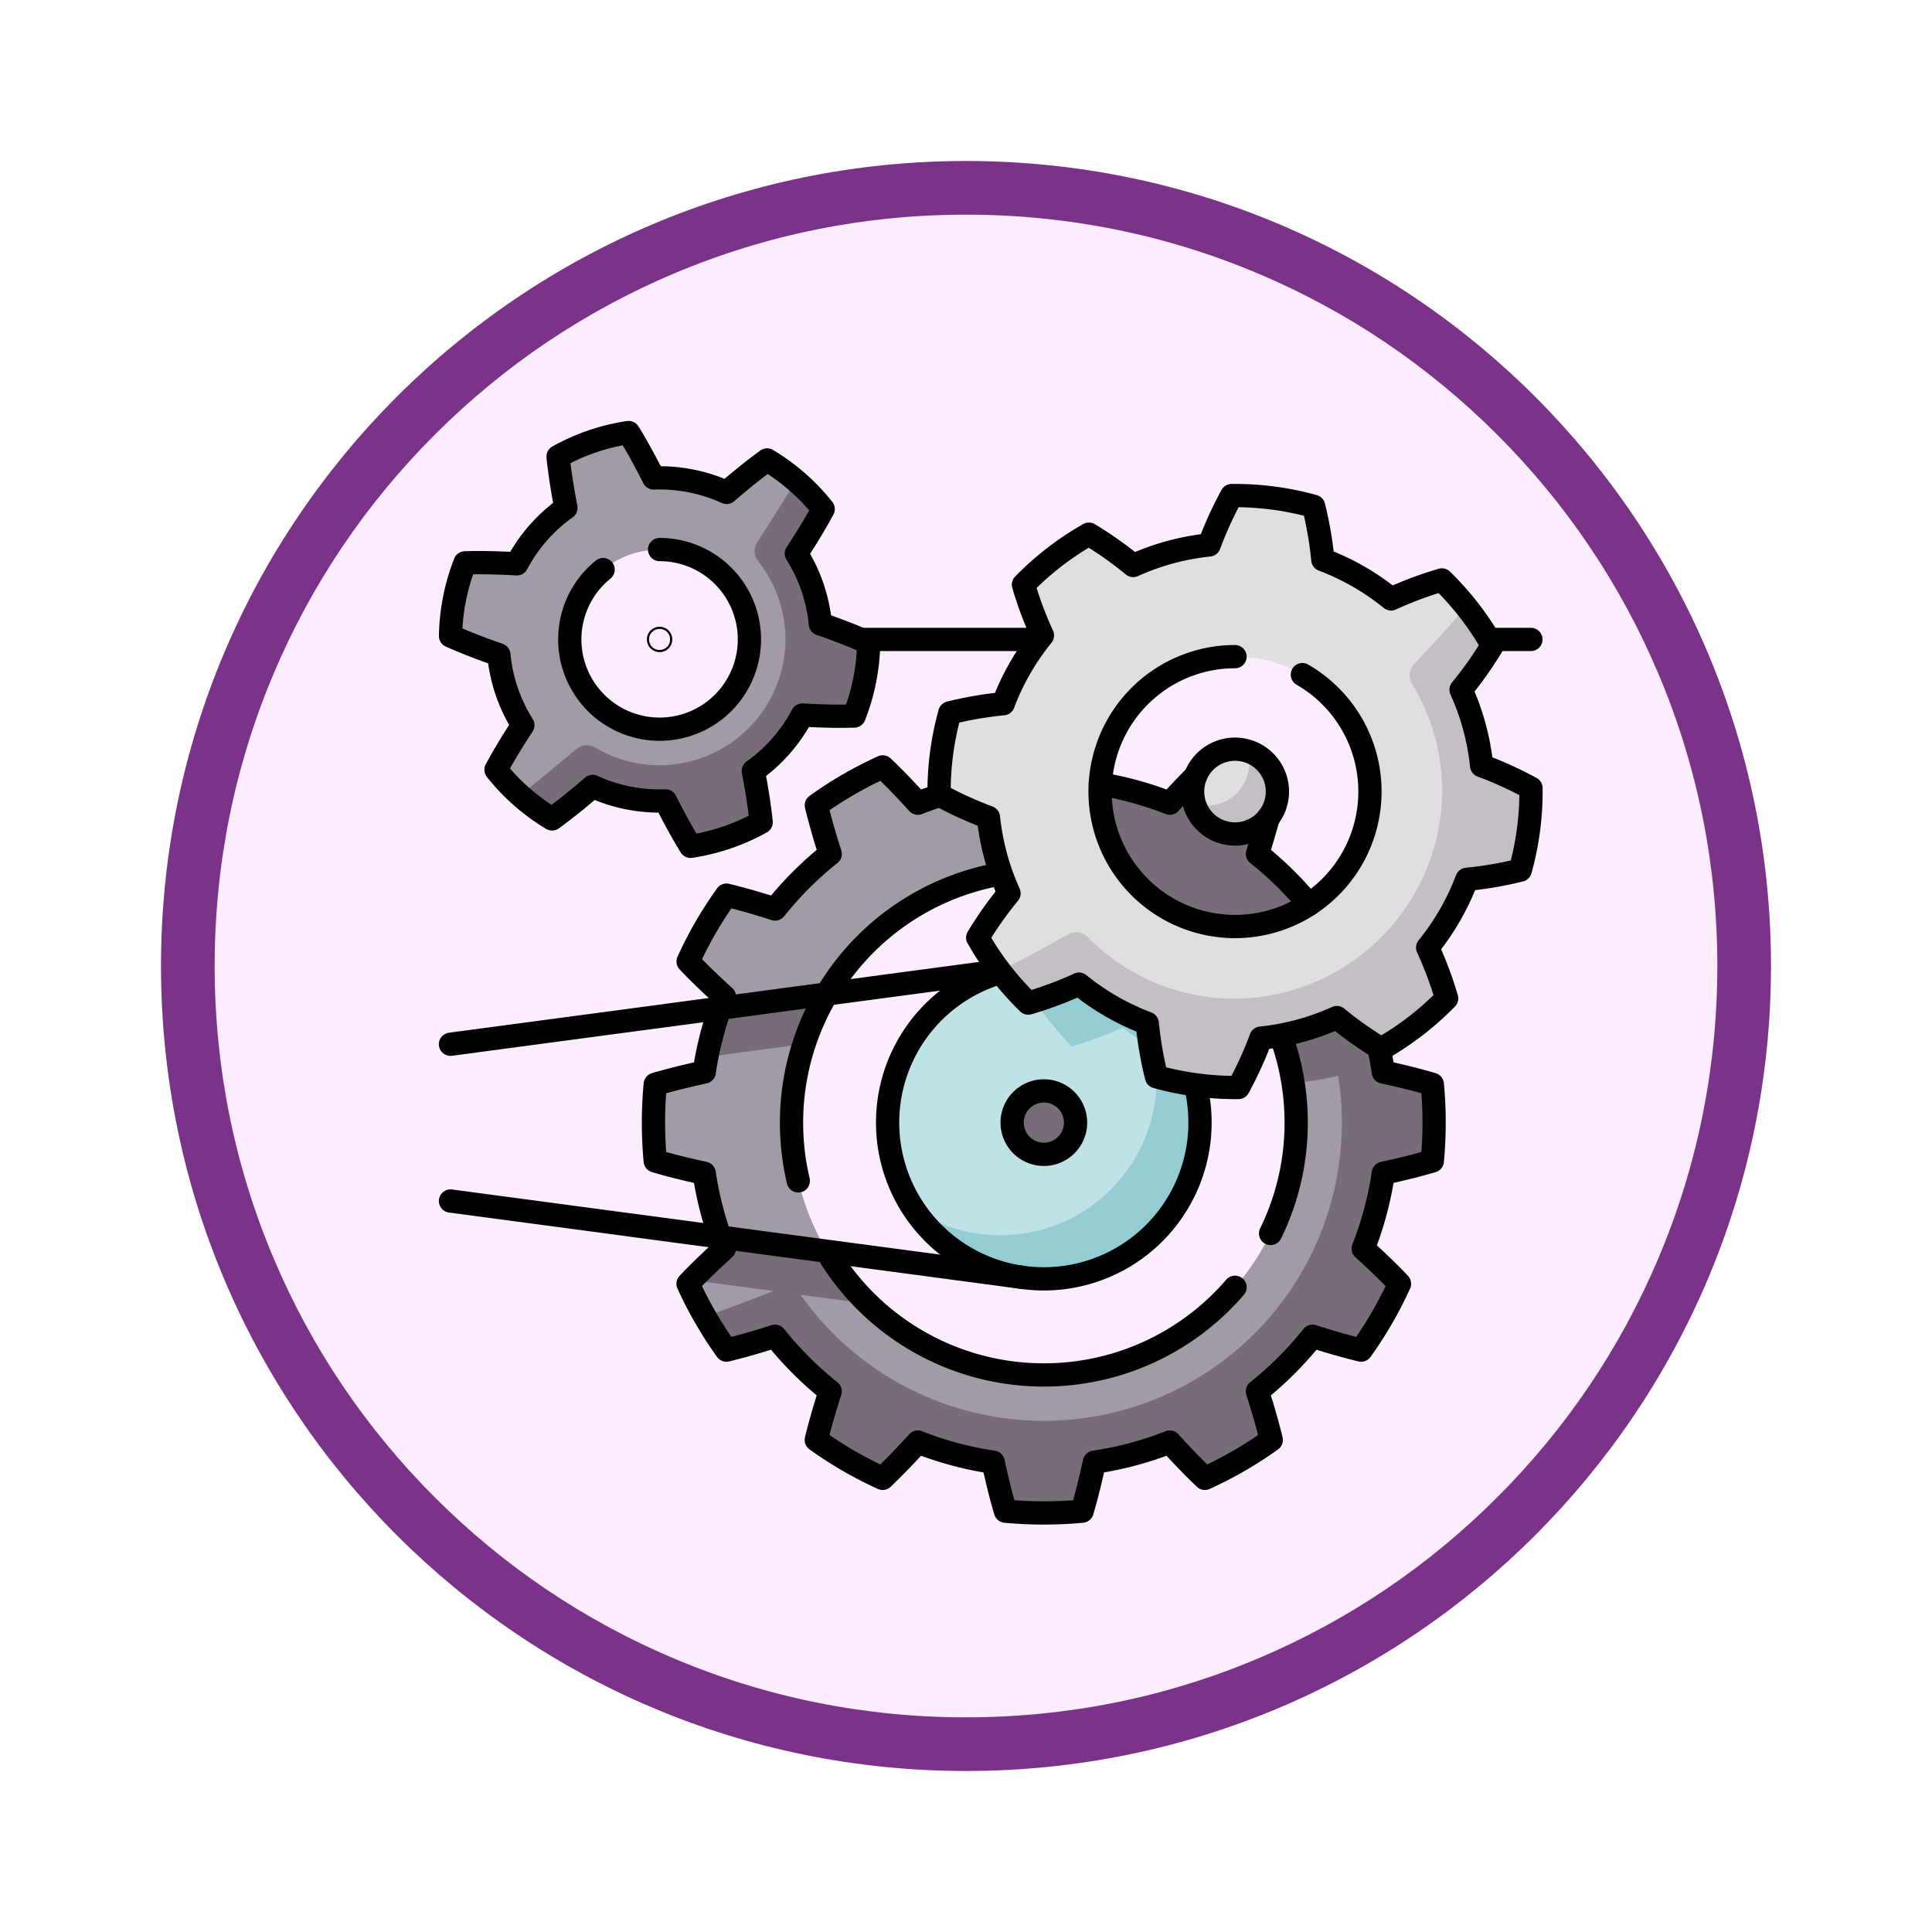 <svg xmlns="http://www.w3.org/2000/svg" xmlns:xlink="http://www.w3.org/1999/xlink" width="108" height="108" viewBox="0 0 108 108">
  <defs>
    <filter id="Trazado_904820" x="0" y="0" width="108" height="108" filterUnits="userSpaceOnUse">
      <feOffset dy="3" input="SourceAlpha"/>
      <feGaussianBlur stdDeviation="3" result="blur"/>
      <feFlood flood-opacity="0.161"/>
      <feComposite operator="in" in2="blur"/>
      <feComposite in="SourceGraphic"/>
    </filter>
    <clipPath id="clip-path">
      <path id="path2466" d="M0-682.665H62.219v62.219H0Z" transform="translate(0 682.665)"/>
    </clipPath>
  </defs>
  <g id="Grupo_1206004" data-name="Grupo 1206004" transform="translate(-200 -320)">
    <g id="Grupo_1205949" data-name="Grupo 1205949" transform="translate(209 326)">
      <g id="Grupo_1173585" data-name="Grupo 1173585" transform="translate(0 0)">
        <g id="Grupo_1173428" data-name="Grupo 1173428">
          <g id="Grupo_1171958" data-name="Grupo 1171958">
            <g id="Grupo_1167341" data-name="Grupo 1167341">
              <g id="Grupo_1166792" data-name="Grupo 1166792">
                <g transform="matrix(1, 0, 0, 1, -9, -6)" filter="url(#Trazado_904820)">
                  <g id="Trazado_904820-2" data-name="Trazado 904820" transform="translate(9 6)" fill="#fbedfe">
                    <path d="M 45 88.5 C 39.127 88.5 33.43 87.35 28.068 85.082 C 22.889 82.891 18.236 79.755 14.241 75.759 C 10.245 71.764 7.109 67.111 4.918 61.932 C 2.65 56.57 1.5 50.873 1.5 45 C 1.5 39.127 2.65 33.43 4.918 28.068 C 7.109 22.889 10.245 18.236 14.241 14.241 C 18.236 10.245 22.889 7.109 28.068 4.918 C 33.43 2.65 39.127 1.5 45 1.5 C 50.873 1.5 56.57 2.65 61.932 4.918 C 67.111 7.109 71.764 10.245 75.759 14.241 C 79.755 18.236 82.891 22.889 85.082 28.068 C 87.35 33.43 88.5 39.127 88.5 45 C 88.5 50.873 87.35 56.57 85.082 61.932 C 82.891 67.111 79.755 71.764 75.759 75.759 C 71.764 79.755 67.111 82.891 61.932 85.082 C 56.57 87.35 50.873 88.5 45 88.5 Z" stroke="none"/>
                    <path d="M 45 3 C 39.329 3 33.829 4.11 28.653 6.299 C 23.652 8.415 19.16 11.443 15.302 15.302 C 11.443 19.16 8.415 23.652 6.299 28.653 C 4.11 33.829 3 39.329 3 45 C 3 50.671 4.11 56.171 6.299 61.347 C 8.415 66.348 11.443 70.84 15.302 74.698 C 19.16 78.557 23.652 81.585 28.653 83.701 C 33.829 85.89 39.329 87 45 87 C 50.671 87 56.171 85.89 61.347 83.701 C 66.348 81.585 70.84 78.557 74.698 74.698 C 78.557 70.84 81.585 66.348 83.701 61.347 C 85.89 56.171 87 50.671 87 45 C 87 39.329 85.89 33.829 83.701 28.653 C 81.585 23.652 78.557 19.16 74.698 15.302 C 70.84 11.443 66.348 8.415 61.347 6.299 C 56.171 4.11 50.671 3 45 3 M 45 0 C 69.853 0 90 20.147 90 45 C 90 69.853 69.853 90 45 90 C 20.147 90 -7.62939453125e-06 69.853 -7.62939453125e-06 45 C -7.62939453125e-06 20.147 20.147 0 45 0 Z" stroke="none" fill="#7b3289"/>
                  </g>
                </g>
              </g>
            </g>
          </g>
        </g>
      </g>
    </g>
    <g id="g2460" transform="translate(224.272 1025.937)">
      <g id="g2462" transform="translate(0 -682.665)">
        <g id="g2464" clip-path="url(#clip-path)">
          <g id="g2470" transform="translate(25.346 30.75)">
            <path id="path2472" d="M-87.091,0a8.734,8.734,0,0,0-8.734,8.734,8.691,8.691,0,0,0,1.464,4.839,8.792,8.792,0,0,0,6.055,2.679,8.734,8.734,0,0,0,8.734-8.734,7.639,7.639,0,0,0-.433-2.386Z" transform="translate(95.825)" fill="#bfe2e6"/>
          </g>
          <g id="g2474" transform="translate(26.81 30.75)">
            <path id="path2476" d="M-120.755-14.6a8.692,8.692,0,0,0-4.839-1.464l-1.266.827a22.354,22.354,0,0,0,2.824,3.658,20.887,20.887,0,0,0,2.839-1.06,13.754,13.754,0,0,0,1.746,1.2,8.764,8.764,0,0,1,.161,1.674,8.734,8.734,0,0,1-8.734,8.734,8.691,8.691,0,0,1-4.84-1.464,8.724,8.724,0,0,0,7.27,3.894,8.734,8.734,0,0,0,8.734-8.734,8.724,8.724,0,0,0-3.894-7.27" transform="translate(132.865 16.059)" fill="#94ccd4"/>
          </g>
          <g id="g2478" transform="translate(12.255 17.659)">
            <path id="path2480" d="M-393.3-189.584h-3.552v1.743q.04.53.04,1.07a14.1,14.1,0,0,1-14.1,14.1,14.057,14.057,0,0,1-9.823-3.985l-2.312-.5v-2.43a14.039,14.039,0,0,1-1.969-7.19,14.089,14.089,0,0,1,.7-4.4v-1.575l1.268-1.215a14.1,14.1,0,0,1,12.135-6.914v-7.72q-1.085,0-2.143.1c-.24.811-.47,1.734-.687,2.738a19.05,19.05,0,0,0-4.212,1.125c-.69-.761-1.351-1.446-1.965-2.028a21.79,21.79,0,0,0-3.709,2.146c.2.823.461,1.738.775,2.717a19.3,19.3,0,0,0-3.08,3.08c-.979-.314-1.893-.577-2.717-.775a21.808,21.808,0,0,0-2.146,3.709c.583.614,1.267,1.275,2.028,1.965-.084.214-.164.43-.241.648l-.738,2.719c-.054.28-.1.561-.146.845-1,.217-1.927.447-2.738.687q-.1,1.058-.1,2.143t.1,2.143c.811.24,1.734.47,2.738.687a19.074,19.074,0,0,0,.885,3.564l1.215,1.215-2.806,1.193-.2.2q.426.939.938,1.829l5.326.679a17.8,17.8,0,0,0,13.621,6.323,17.838,17.838,0,0,0,17.838-17.838,17.943,17.943,0,0,0-.222-2.813" transform="translate(432.742 208.595)" fill="#a29aa5"/>
          </g>
          <g id="g2482" transform="translate(15.244 32.293)">
            <path id="path2484" d="M-66.811,0l-5.961.8a19.05,19.05,0,0,0-.738,2.72l5.432-.725A14.031,14.031,0,0,1-66.811,0" transform="translate(73.51)" fill="#766d78"/>
          </g>
          <g id="g2486" transform="translate(14.392 17.659)">
            <path id="path2488" d="M-412.914-239q.1-1.058.1-2.143t-.1-2.143c-.811-.24-1.734-.47-2.738-.687a19.049,19.049,0,0,0-1.125-4.212c.761-.69,1.446-1.351,2.028-1.965a21.791,21.791,0,0,0-2.146-3.709c-.823.2-1.738.461-2.717.775a19.3,19.3,0,0,0-3.08-3.08c.314-.979.577-1.893.775-2.717a21.8,21.8,0,0,0-3.709-2.146c-.614.583-1.275,1.267-1.965,2.028a19.057,19.057,0,0,0-4.212-1.125c-.217-1-.447-1.927-.687-2.738q-1.058-.1-2.143-.1v7.72a14.105,14.105,0,0,1,14.064,13.035q.253-.576.5-1.224a13.728,13.728,0,0,0,1.887-.333,16.773,16.773,0,0,1,.207,2.627,16.659,16.659,0,0,1-16.659,16.659,16.637,16.637,0,0,1-13.6-7.044l3.78.5a14.164,14.164,0,0,1-2.312-2.93l-5.961-.8c.077.218.156.434.241.648-.677.614-1.294,1.205-1.832,1.76l4.557.609c-1.768.71-3.073,1.173-3.816,1.425a21.909,21.909,0,0,0,1.209,1.88c.823-.2,1.738-.461,2.717-.775a19.3,19.3,0,0,0,3.08,3.08c-.314.979-.577,1.893-.775,2.717a21.794,21.794,0,0,0,3.709,2.146c.614-.583,1.275-1.267,1.965-2.028a19.056,19.056,0,0,0,4.212,1.125c.217,1,.447,1.927.687,2.738q1.058.1,2.143.1t2.143-.1c.24-.811.47-1.734.687-2.738a19.057,19.057,0,0,0,4.212-1.125c.69.761,1.351,1.446,1.965,2.028a21.8,21.8,0,0,0,3.709-2.146c-.2-.823-.461-1.738-.775-2.717a19.3,19.3,0,0,0,3.08-3.08c.979.314,1.893.577,2.717.775a21.793,21.793,0,0,0,2.146-3.709c-.583-.614-1.267-1.275-2.028-1.965a19.05,19.05,0,0,0,1.125-4.212c1-.217,1.927-.447,2.738-.687" transform="translate(454.322 262.971)" fill="#766d78"/>
          </g>
          <g id="g2490" transform="translate(28.223 4.434)">
            <path id="path2492" d="M-164.962-89.754a7.543,7.543,0,0,1,7.543,7.543,7.543,7.543,0,0,1-7.543,7.543,7.543,7.543,0,0,1-7.543-7.543,7.543,7.543,0,0,1,7.543-7.543m0,20.347a12.8,12.8,0,0,0,12.8-12.8c0-2.716-.17-5.693-.17-5.693l.28-4.64a16.537,16.537,0,0,0-1.354-1.5,20.882,20.882,0,0,0-2.839,1.06,13.777,13.777,0,0,0-3.814-2.192,20.873,20.873,0,0,0-.514-2.985,16.436,16.436,0,0,0-4.582-.6,20.862,20.862,0,0,0-1.258,2.759,13.776,13.776,0,0,0-4.246,1.149,20.874,20.874,0,0,0-2.478-1.75,16.438,16.438,0,0,0-3.658,2.823,20.88,20.88,0,0,0,1.061,2.839,13.769,13.769,0,0,0-2.192,3.814,20.876,20.876,0,0,0-2.985.514,16.434,16.434,0,0,0-.6,4.582,20.866,20.866,0,0,0,2.759,1.259,13.773,13.773,0,0,0,1.149,4.246,20.854,20.854,0,0,0-1.75,2.478,16.351,16.351,0,0,0,1.23,1.858l4.433.74s4.879,2.037,8.72,2.037" transform="translate(181.505 98.754)" fill="#e1dee2"/>
          </g>
          <g id="g2494" transform="translate(31.613 10.644)">
            <path id="path2496" d="M-257.135-46.269a20.86,20.86,0,0,0,1.75-2.478,16.356,16.356,0,0,0-1.469-2.162q-1.4,1.633-2.9,3.205a.91.91,0,0,0-.123,1.1,11.522,11.522,0,0,1,1.69,6.095A11.674,11.674,0,0,1-270.045-29a11.54,11.54,0,0,1-7.964-3.443.909.909,0,0,0-1.1-.146q-1.888,1.075-3.814,2.042a16.528,16.528,0,0,0,1.594,1.8,20.882,20.882,0,0,0,2.839-1.06,13.779,13.779,0,0,0,3.814,2.192,20.877,20.877,0,0,0,.514,2.985,16.441,16.441,0,0,0,4.582.6,20.86,20.86,0,0,0,1.258-2.759,13.769,13.769,0,0,0,4.246-1.149,20.877,20.877,0,0,0,2.478,1.75,16.439,16.439,0,0,0,3.658-2.823A20.879,20.879,0,0,0-259-31.855a13.767,13.767,0,0,0,2.192-3.814,20.875,20.875,0,0,0,2.985-.514,16.429,16.429,0,0,0,.6-4.582,20.872,20.872,0,0,0-2.759-1.259,13.772,13.772,0,0,0-1.15-4.246" transform="translate(282.921 50.909)" fill="#c5bec6"/>
          </g>
          <g id="g2498" transform="translate(32.307 37.71)">
            <path id="path2500" d="M-17.68-35.359a1.773,1.773,0,0,0,1.773-1.773,1.773,1.773,0,0,0-1.773-1.773,1.773,1.773,0,0,0-1.773,1.773,1.773,1.773,0,0,0,1.773,1.773" transform="translate(19.453 38.905)" fill="#766d78"/>
          </g>
          <g id="g2502" transform="translate(0.911 0.911)">
            <path id="path2504" d="M-116.553-65.223a5.021,5.021,0,0,1,5.021,5.021,5.021,5.021,0,0,1-5.021,5.021,5.021,5.021,0,0,1-5.021-5.021,5.021,5.021,0,0,1,5.021-5.021m0,13.109a8.089,8.089,0,0,0,8.089-8.089,34.537,34.537,0,0,0-.443-4.8l-.03-4.07a11.583,11.583,0,0,0-1.607-1.16c-.708.513-1.471,1.125-2.264,1.814a9.075,9.075,0,0,0-4.079-.809c-.471-.938-.942-1.795-1.4-2.538a11.616,11.616,0,0,0-3.944,1.346c.09.869.239,1.835.439,2.866a8.978,8.978,0,0,0-2.74,3.127c-1.048-.061-2.025-.081-2.9-.055a11.755,11.755,0,0,0-.809,4.088c.8.357,1.708.711,2.7,1.053A8.982,8.982,0,0,0-124.2-55.4c-.577.877-1.083,1.714-1.5,2.484a11.655,11.655,0,0,0,1.347,1.427l4.052-.494s1.97-.126,3.745-.126" transform="translate(128.241 71.764)" fill="#a29aa5"/>
          </g>
          <g id="g2506" transform="translate(4.803 3.604)">
            <path id="path2508" d="M-167.363-79.821a8.982,8.982,0,0,0-1.342-3.934c.577-.877,1.084-1.714,1.5-2.484a11.642,11.642,0,0,0-1.528-1.586c-.54.906-1.6,2.569-2.159,3.443a.912.912,0,0,0,.057,1.06,7.007,7.007,0,0,1,1.512,4.675,7.053,7.053,0,0,1-6.622,6.712,7.013,7.013,0,0,1-3.991-.972.916.916,0,0,0-1.058.076c-.772.643-2.232,1.855-3.149,2.583a11.6,11.6,0,0,0,1.787,1.32c.708-.513,1.471-1.125,2.264-1.814a9.073,9.073,0,0,0,4.079.809c.471.938.942,1.794,1.4,2.538a11.623,11.623,0,0,0,3.944-1.346c-.09-.869-.239-1.835-.439-2.866a8.977,8.977,0,0,0,2.74-3.127c1.048.061,2.025.081,2.9.055a11.755,11.755,0,0,0,.809-4.088c-.8-.357-1.708-.71-2.7-1.053" transform="translate(184.146 87.825)" fill="#766d78"/>
          </g>
          <g id="g2510" transform="translate(42.396 18.607)">
            <path id="path2512" d="M-36.369-12.731a1.992,1.992,0,0,0-.588-1.174,2.366,2.366,0,0,0-.688-.1,2.37,2.37,0,0,0-2.37,2.37,2.366,2.366,0,0,0,.1.688,2.3,2.3,0,0,0,1.174.588,2.37,2.37,0,0,0,2.37-2.37" transform="translate(40.016 14.008)" fill="#e1dee2"/>
          </g>
          <g id="g2514" transform="translate(42.498 18.71)">
            <path id="path2516" d="M-29.481,0a2.366,2.366,0,0,1,.1.688,2.37,2.37,0,0,1-2.37,2.37,2.366,2.366,0,0,1-.688-.1,2.371,2.371,0,0,0,2.268,1.682,2.37,2.37,0,0,0,2.37-2.37A2.371,2.371,0,0,0-29.481,0" transform="translate(32.437)" fill="#c5bec6"/>
          </g>
          <g id="g2518" transform="translate(28.223 4.434)">
            <path id="path2520" d="M-272.353-251.937a20.874,20.874,0,0,1,1.061,2.839,16.431,16.431,0,0,1-3.658,2.823,20.864,20.864,0,0,1-2.478-1.75,13.771,13.771,0,0,1-4.246,1.149,20.865,20.865,0,0,1-1.258,2.759,16.442,16.442,0,0,1-4.582-.6,20.9,20.9,0,0,1-.514-2.985,13.776,13.776,0,0,1-3.814-2.192,20.862,20.862,0,0,1-2.839,1.06,16.438,16.438,0,0,1-2.824-3.658,20.879,20.879,0,0,1,1.75-2.478,13.772,13.772,0,0,1-1.15-4.246,20.856,20.856,0,0,1-2.759-1.259,16.434,16.434,0,0,1,.6-4.582,20.873,20.873,0,0,1,2.985-.514,13.767,13.767,0,0,1,2.192-3.814,20.885,20.885,0,0,1-1.061-2.839,16.439,16.439,0,0,1,3.658-2.823,20.877,20.877,0,0,1,2.478,1.75,13.774,13.774,0,0,1,4.246-1.149,20.887,20.887,0,0,1,1.258-2.759,16.438,16.438,0,0,1,4.582.6,20.871,20.871,0,0,1,.514,2.985,13.778,13.778,0,0,1,3.814,2.192,20.866,20.866,0,0,1,2.839-1.061,16.443,16.443,0,0,1,2.824,3.658,20.855,20.855,0,0,1-1.75,2.478,13.776,13.776,0,0,1,1.15,4.246,20.871,20.871,0,0,1,2.759,1.259,16.44,16.44,0,0,1-.6,4.582,20.9,20.9,0,0,1-2.985.514,13.771,13.771,0,0,1-2.192,3.814" transform="translate(299.665 277.202)" fill="none" stroke="#000" stroke-linecap="round" stroke-linejoin="round" stroke-miterlimit="10" stroke-width="1.3"/>
          </g>
          <g id="g2522" transform="translate(37.235 20.114)">
            <path id="path2524" d="M-53.086,0c-.459.459-.94.966-1.437,1.513A19.036,19.036,0,0,0-58.409.439" transform="translate(58.409)" fill="none" stroke="#010101" stroke-linecap="round" stroke-linejoin="round" stroke-miterlimit="10" stroke-width="1.3"/>
          </g>
          <g id="g2526" transform="translate(46.021 22.463)">
            <path id="path2528" d="M-28.677-48.126a19.3,19.3,0,0,0-2.876-2.828c.226-.7.425-1.372.592-2" transform="translate(31.553 52.952)" fill="none" stroke="#010101" stroke-linecap="round" stroke-linejoin="round" stroke-miterlimit="10" stroke-width="1.3"/>
          </g>
          <g id="g2530" transform="translate(12.255 19.599)">
            <path id="path2532" d="M-159.359-15.967q-.608.194-1.2.427c-.69-.761-1.351-1.446-1.965-2.028a21.8,21.8,0,0,0-3.709,2.146c.2.823.46,1.738.775,2.717a19.3,19.3,0,0,0-3.08,3.08c-.979-.314-1.893-.577-2.717-.775A21.793,21.793,0,0,0-173.4-6.691c.583.614,1.267,1.275,2.028,1.965A19.066,19.066,0,0,0-172.5-.513c-1,.217-1.927.447-2.738.687q-.1,1.058-.1,2.143t.1,2.143c.811.24,1.734.47,2.738.687a19.063,19.063,0,0,0,1.125,4.212c-.761.69-1.446,1.351-2.028,1.965a21.793,21.793,0,0,0,2.146,3.709c.823-.2,1.738-.46,2.717-.775a19.3,19.3,0,0,0,3.08,3.08c-.314.979-.577,1.893-.775,2.717a21.793,21.793,0,0,0,3.709,2.146c.614-.583,1.275-1.267,1.965-2.028a19.06,19.06,0,0,0,4.212,1.125c.217,1,.447,1.927.687,2.738q1.058.1,2.143.1t2.143-.1c.24-.811.47-1.734.687-2.738a19.06,19.06,0,0,0,4.212-1.125c.69.761,1.351,1.446,1.965,2.028a21.792,21.792,0,0,0,3.709-2.146c-.2-.823-.46-1.738-.775-2.717a19.3,19.3,0,0,0,3.08-3.08c.979.314,1.893.577,2.717.775a21.79,21.79,0,0,0,2.146-3.709c-.583-.614-1.267-1.275-2.028-1.965a19.064,19.064,0,0,0,1.125-4.212c1-.217,1.927-.447,2.738-.687q.1-1.058.1-2.143t-.1-2.143c-.811-.24-1.734-.47-2.738-.687q-.095-.642-.231-1.269" transform="translate(175.34 17.568)" fill="none" stroke="#010101" stroke-linecap="round" stroke-linejoin="round" stroke-miterlimit="10" stroke-width="1.3"/>
          </g>
          <g id="g2534" transform="translate(46.755 34.765)">
            <path id="path2536" d="M0-108.826a14.048,14.048,0,0,0,1.43-6.195,14.081,14.081,0,0,0-.809-4.719" transform="translate(0 119.74)" fill="none" stroke="#010101" stroke-linecap="round" stroke-linejoin="round" stroke-miterlimit="10" stroke-width="1.3"/>
          </g>
          <g id="g2538" transform="translate(22.043 46.839)">
            <path id="path2540" d="M0,0A14.1,14.1,0,0,0,12.037,6.749a14.072,14.072,0,0,0,10.686-4.9" fill="none" stroke="#010101" stroke-linecap="round" stroke-linejoin="round" stroke-miterlimit="10" stroke-width="1.3"/>
          </g>
          <g id="g2542" transform="translate(19.975 25.63)">
            <path id="path2544" d="M-114.066,0a14.109,14.109,0,0,0-11.439,13.853,14.145,14.145,0,0,0,.378,3.256" transform="translate(125.505)" fill="none" stroke="#010101" stroke-linecap="round" stroke-linejoin="round" stroke-miterlimit="10" stroke-width="1.3"/>
          </g>
          <g id="g2546" transform="translate(0.911 0.911)">
            <path id="path2548" d="M-25.379-187.9a11.615,11.615,0,0,0,3.134,2.747c.708-.513,1.471-1.125,2.264-1.814a9.071,9.071,0,0,0,4.079.809c.471.938.942,1.795,1.4,2.538a11.62,11.62,0,0,0,3.944-1.346c-.09-.869-.239-1.835-.439-2.866a8.976,8.976,0,0,0,2.74-3.127c1.048.061,2.025.081,2.9.055A11.755,11.755,0,0,0-4.548-195c-.8-.357-1.708-.711-2.7-1.053a8.981,8.981,0,0,0-1.342-3.934c.578-.877,1.084-1.714,1.5-2.484a11.616,11.616,0,0,0-3.134-2.747c-.708.513-1.471,1.125-2.264,1.814a9.074,9.074,0,0,0-4.079-.809c-.471-.938-.942-1.794-1.4-2.538a11.615,11.615,0,0,0-3.944,1.346c.09.869.239,1.835.439,2.866a8.977,8.977,0,0,0-2.74,3.127c-1.048-.061-2.025-.081-2.9-.055a11.753,11.753,0,0,0-.809,4.088c.8.357,1.708.711,2.7,1.053a8.982,8.982,0,0,0,1.342,3.934C-24.459-189.511-24.965-188.674-25.379-187.9Z" transform="translate(27.924 206.747)" fill="none" stroke="#000" stroke-linecap="round" stroke-linejoin="round" stroke-miterlimit="10" stroke-width="1.3"/>
          </g>
          <g id="g2550" transform="translate(37.223 13.435)">
            <path id="path2552" d="M-75.218,0a7.543,7.543,0,0,0-7.543,7.543,7.543,7.543,0,0,0,7.543,7.543,7.543,7.543,0,0,0,7.543-7.543,7.54,7.54,0,0,0-3.777-6.537" transform="translate(82.761)" fill="none" stroke="#000" stroke-linecap="round" stroke-linejoin="round" stroke-miterlimit="10" stroke-width="1.3"/>
          </g>
          <g id="g2554" transform="translate(32.307 37.71)">
            <path id="path2556" d="M-17.68-35.359a1.773,1.773,0,0,0,1.773-1.773,1.773,1.773,0,0,0-1.773-1.773,1.773,1.773,0,0,0-1.773,1.773A1.773,1.773,0,0,0-17.68-35.359Z" transform="translate(19.453 38.905)" fill="none" stroke="#000" stroke-linecap="round" stroke-linejoin="round" stroke-miterlimit="10" stroke-width="1.3"/>
          </g>
          <g id="g2558" transform="translate(25.346 31.142)">
            <path id="path2560" d="M-61.193,0a8.737,8.737,0,0,0-6.136,8.341A8.734,8.734,0,0,0-58.6,17.075a8.733,8.733,0,0,0,8.734-8.734,8.759,8.759,0,0,0-.223-1.971" transform="translate(67.329)" fill="none" stroke="#000" stroke-linecap="round" stroke-linejoin="round" stroke-miterlimit="10" stroke-width="1.3"/>
          </g>
          <g id="g2562" transform="translate(7.579 7.452)">
            <path id="path2564" d="M-18.589-11.13a5.011,5.011,0,0,0-1.864,3.9,5.021,5.021,0,0,0,5.021,5.021,5.021,5.021,0,0,0,5.021-5.021,5.021,5.021,0,0,0-5.021-5.021" transform="translate(20.453 12.247)" fill="none" stroke="#000" stroke-linecap="round" stroke-linejoin="round" stroke-miterlimit="10" stroke-width="1.3"/>
          </g>
          <g id="g2566" transform="translate(42.396 18.607)">
            <path id="path2568" d="M-23.638-47.275a2.37,2.37,0,0,0,2.37-2.37,2.37,2.37,0,0,0-2.37-2.37,2.37,2.37,0,0,0-2.37,2.37A2.37,2.37,0,0,0-23.638-47.275Z" transform="translate(26.008 52.016)" fill="none" stroke="#000" stroke-linecap="round" stroke-linejoin="round" stroke-miterlimit="10" stroke-width="1.3"/>
          </g>
          <g id="g2570" transform="translate(12.54 12.414)">
            <path id="path2572" d="M-.061-.329A.059.059,0,0,0-.034-.25.059.059,0,0,0,.045-.277.059.059,0,0,0,.018-.356.059.059,0,0,0-.061-.329Z" transform="translate(0.067 0.362)" fill="none" stroke="#000" stroke-linecap="round" stroke-linejoin="round" stroke-miterlimit="10" stroke-width="1.3"/>
          </g>
          <g id="g2574" transform="translate(0.911 31.03)">
            <path id="path2576" d="M-304.037,0l-30.489,4.072" transform="translate(334.526)" fill="none" stroke="#000" stroke-linecap="round" stroke-linejoin="round" stroke-miterlimit="10" stroke-width="1.3"/>
          </g>
          <g id="g2578" transform="translate(0.911 43.865)">
            <path id="path2580" d="M-319.223-42.634l-32.012-4.275" transform="translate(351.235 46.909)" fill="none" stroke="#000" stroke-linecap="round" stroke-linejoin="round" stroke-miterlimit="10" stroke-width="1.3"/>
          </g>
          <g id="g2582" transform="translate(23.959 12.473)">
            <path id="path2584" d="M0,0H9.462" fill="none" stroke="#000" stroke-linecap="round" stroke-linejoin="round" stroke-miterlimit="10" stroke-width="1.3"/>
          </g>
          <g id="g2586" transform="translate(59.186 12.473)">
            <path id="path2588" d="M-21.155,0h-2.121" transform="translate(23.276)" fill="none" stroke="#000" stroke-linecap="round" stroke-linejoin="round" stroke-miterlimit="10" stroke-width="1.3"/>
          </g>
        </g>
      </g>
    </g>
  </g>
</svg>

